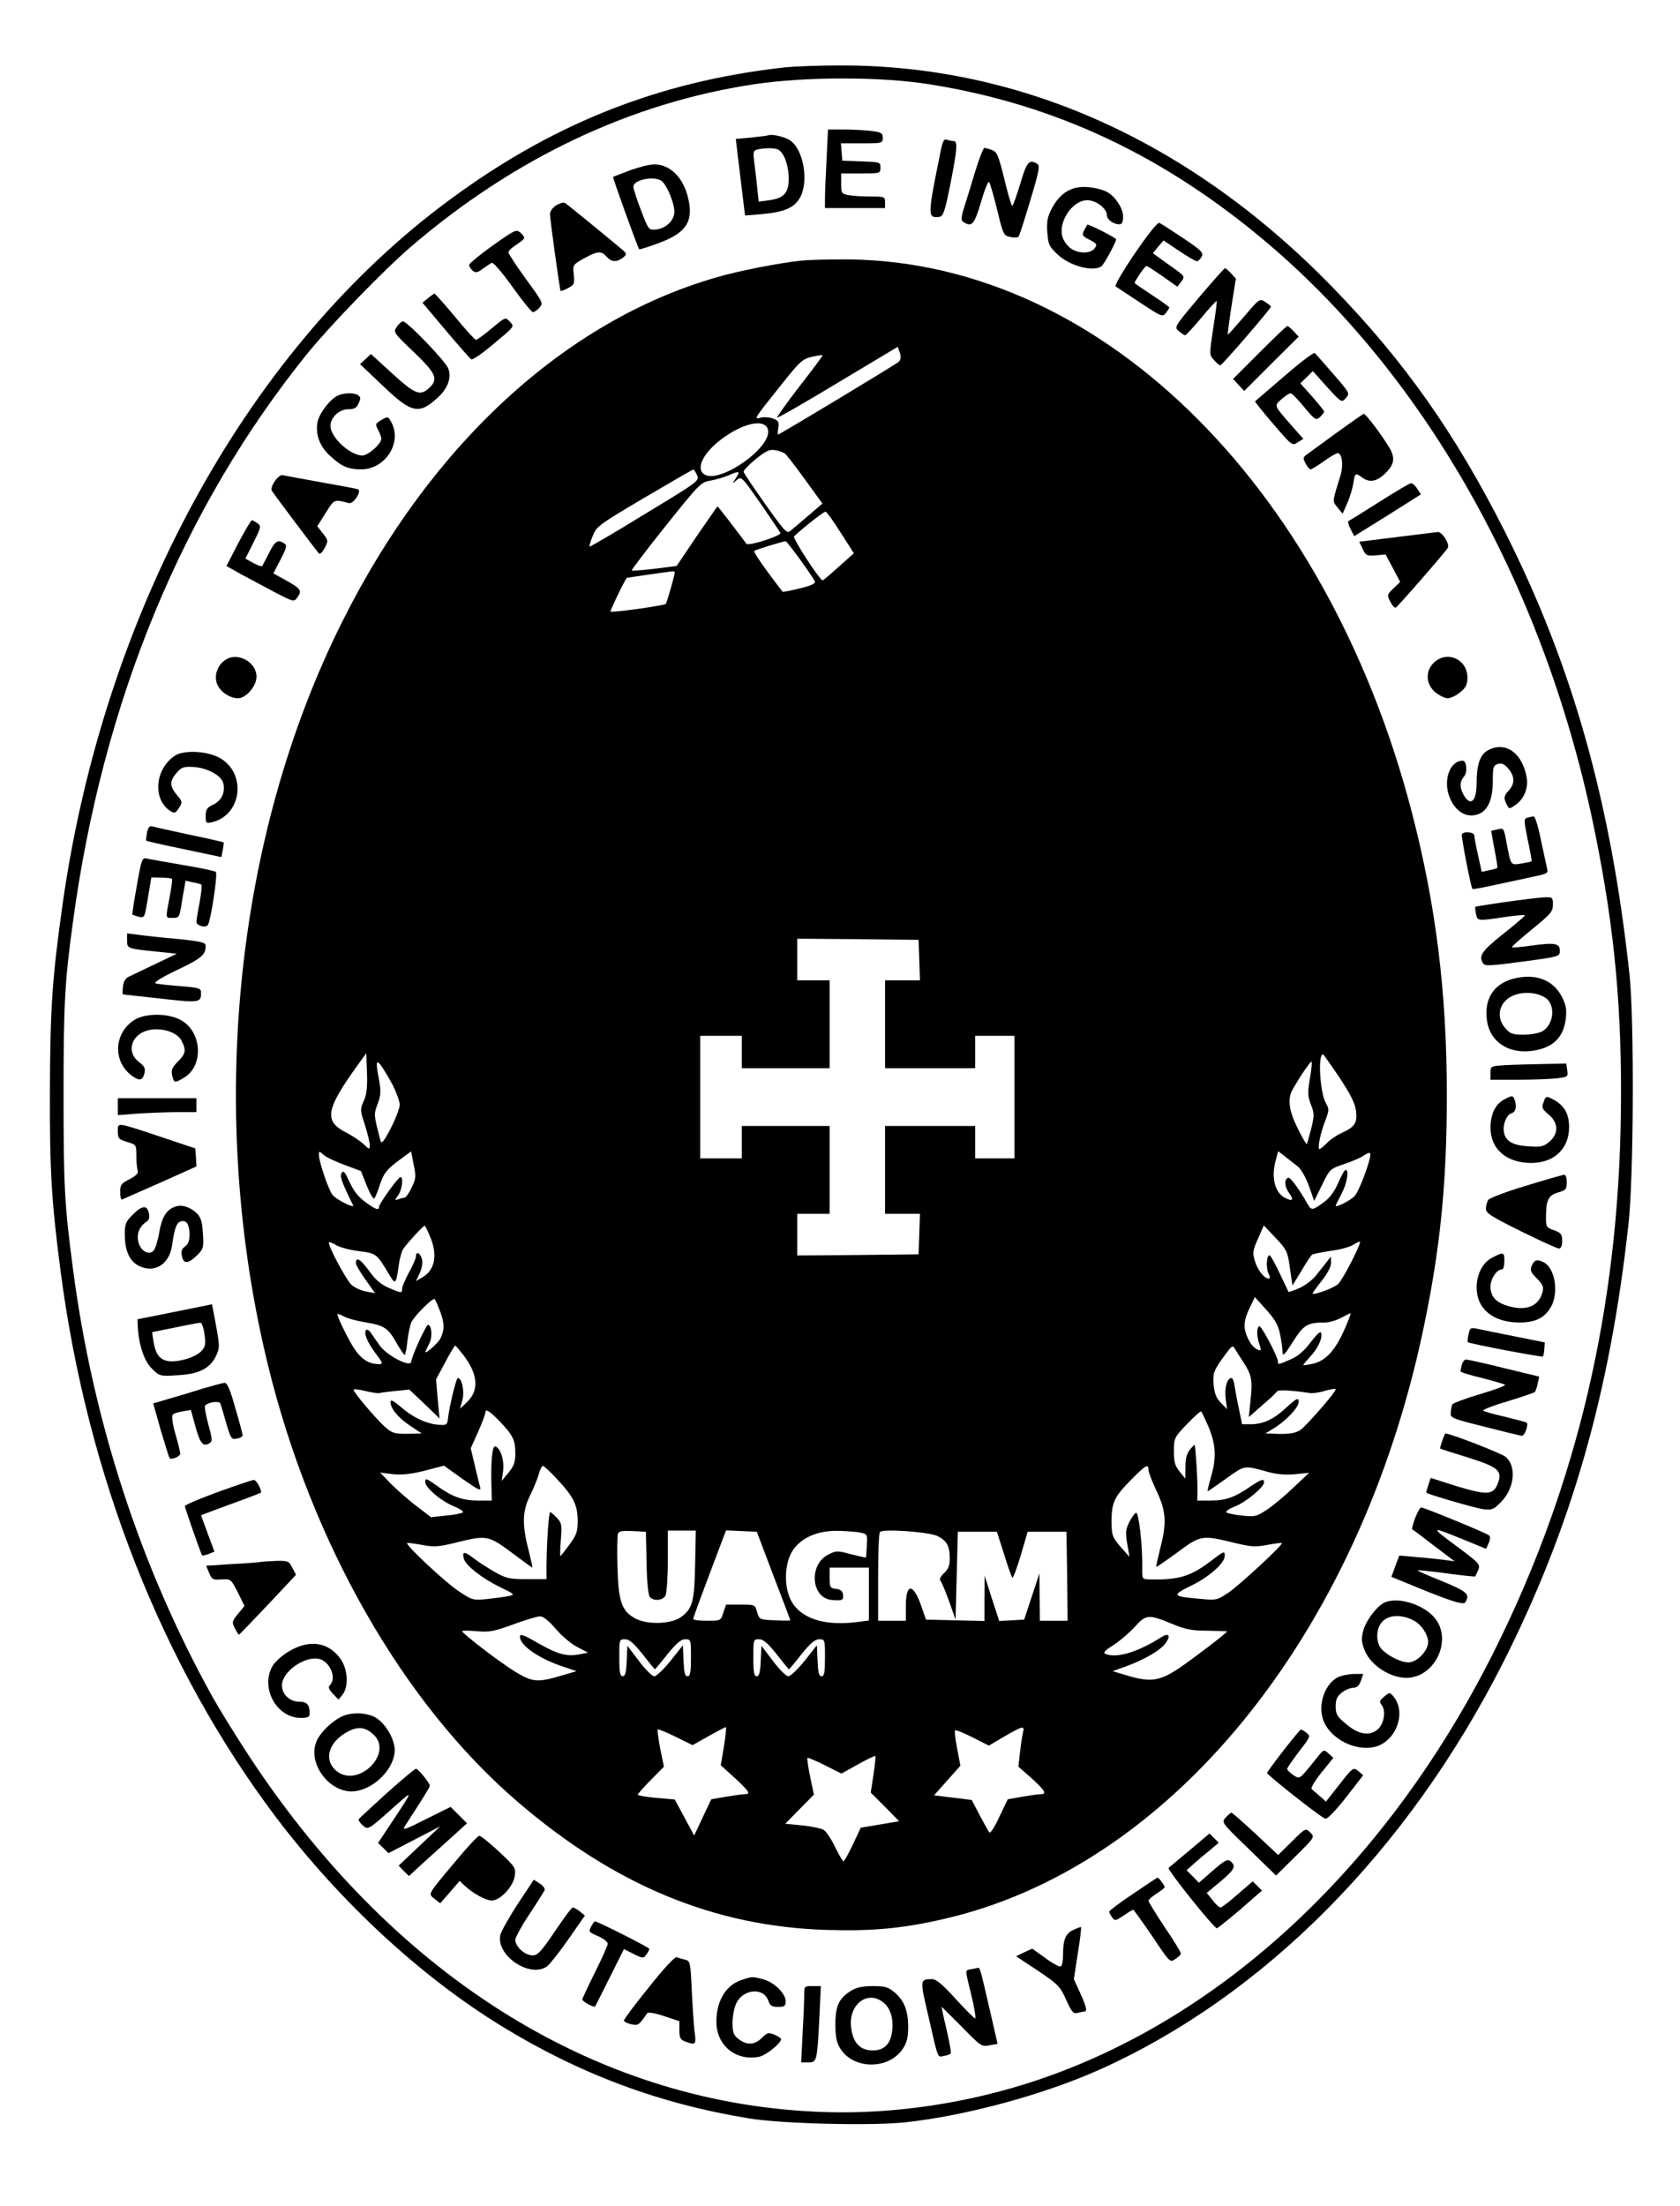 <?xml version="1.0" standalone="no"?>
<!DOCTYPE svg PUBLIC "-//W3C//DTD SVG 20010904//EN"
 "http://www.w3.org/TR/2001/REC-SVG-20010904/DTD/svg10.dtd">
<svg version="1.0" xmlns="http://www.w3.org/2000/svg"
 width="727pt" height="954pt" viewBox="0 0 727 954"
 preserveAspectRatio="xMidYMid meet">
<g transform="translate(0,954) scale(0.1,-0.1)"
fill="#000000" stroke="none">
<path d="M3400 9249 c-557 -61 -1028 -250 -1490 -600 -853 -646 -1461 -1765
-1639 -3019 -45 -318 -54 -453 -55 -810 -1 -350 7 -473 45 -769 115 -892 443
-1722 935 -2373 277 -365 625 -687 976 -902 338 -207 682 -335 1068 -398 144
-24 535 -33 680 -17 264 29 597 120 837 227 714 320 1335 947 1748 1762 295
584 462 1166 542 1895 23 204 25 880 5 1075 -80 747 -247 1342 -542 1925 -213
421 -435 736 -745 1054 -612 629 -1347 960 -2130 958 -88 0 -194 -4 -235 -8z
m625 -74 c544 -87 1017 -310 1465 -691 696 -592 1206 -1512 1414 -2554 85
-420 116 -770 110 -1210 -11 -839 -189 -1597 -540 -2305 -460 -929 -1175
-1602 -1992 -1874 -292 -97 -609 -145 -907 -136 -971 28 -1857 572 -2490 1529
-62 94 -136 214 -165 266 -312 562 -518 1194 -604 1850 -37 280 -41 360 -41
755 0 395 5 487 41 750 129 952 475 1789 1015 2457 101 124 327 357 445 459
448 385 955 625 1490 705 225 33 548 33 759 -1z"/>
<path d="M3577 8853 c-4 -71 -7 -147 -7 -170 l0 -43 130 0 130 0 0 25 c0 24
-2 25 -64 25 -35 0 -78 3 -95 6 -29 6 -31 9 -31 50 l0 44 85 0 c84 0 85 0 85
25 0 24 -2 24 -82 27 l-83 3 -3 38 -3 37 90 0 c89 0 91 1 91 24 0 21 -6 24
-52 30 -29 3 -83 6 -119 6 l-66 0 -6 -127z"/>
<path d="M3325 8955 c-5 -2 -39 -6 -75 -10 l-66 -6 20 -166 20 -165 75 6 c94
9 135 26 161 68 42 69 18 214 -43 252 -24 15 -76 27 -92 21z m40 -61 c25 -10
46 -61 48 -119 2 -67 -18 -92 -84 -101 l-46 -6 -7 68 c-4 38 -10 88 -13 111
-5 34 -2 42 13 46 29 7 71 8 89 1z"/>
<path d="M4071 8888 c-58 -284 -58 -292 -6 -286 17 3 23 21 47 138 31 159 33
190 14 190 -8 0 -21 3 -29 6 -12 4 -18 -7 -26 -48z"/>
<path d="M4220 8798 c-17 -57 -39 -127 -48 -156 -14 -46 -14 -55 -2 -63 36
-22 46 -10 75 86 15 53 31 92 35 88 4 -4 20 -58 35 -120 26 -108 28 -112 57
-118 17 -4 33 -3 37 3 3 6 26 76 50 157 37 123 42 148 30 156 -35 22 -46 10
-74 -86 -16 -52 -31 -95 -35 -95 -3 0 -19 52 -34 116 -25 101 -31 117 -53 125
-13 5 -28 9 -33 9 -5 0 -23 -46 -40 -102z"/>
<path d="M2725 8803 c-38 -15 -71 -27 -72 -28 -3 -2 107 -307 113 -313 1 -2
37 9 80 25 122 44 155 93 133 191 -20 93 -79 152 -149 151 -19 0 -66 -12 -105
-26z m134 -43 c25 -13 63 -105 59 -142 -4 -36 -40 -68 -83 -71 -28 -2 -30 2
-61 83 -18 47 -33 93 -33 102 -2 28 81 48 118 28z"/>
<path d="M4661 8729 c-47 -10 -81 -38 -109 -90 -19 -36 -23 -55 -20 -103 4
-54 8 -62 45 -97 52 -49 152 -76 189 -51 10 6 64 104 64 117 0 6 -121 68 -125
63 -1 -2 -7 -13 -14 -25 -10 -20 -8 -24 24 -40 32 -17 34 -20 22 -37 -17 -23
-68 -24 -101 -2 -13 8 -29 28 -36 45 -26 64 38 165 105 165 39 0 85 -36 85
-65 0 -19 28 -39 54 -39 12 0 16 10 16 34 0 35 -34 87 -70 106 -32 17 -94 26
-129 19z"/>
<path d="M2407 8652 c-15 -9 -27 -26 -27 -37 0 -23 42 -328 46 -333 1 -2 16 3
32 12 27 14 29 19 25 58 -5 43 -4 43 45 71 60 32 73 33 97 7 21 -24 43 -25 70
-5 17 13 17 17 5 29 -24 21 -244 202 -255 208 -6 4 -23 -1 -38 -10z"/>
<path d="M4911 8444 c-51 -75 -89 -139 -83 -143 5 -3 53 -35 106 -70 92 -61
97 -63 111 -45 8 10 14 21 15 24 0 3 -34 27 -75 54 -41 27 -75 50 -75 52 0 8
45 74 51 74 3 0 34 -20 70 -45 l64 -45 17 22 c16 22 15 23 -30 56 -26 18 -57
40 -70 50 l-23 17 23 28 23 27 67 -45 c37 -25 72 -45 77 -45 6 0 15 9 21 20 9
17 0 26 -80 80 -50 33 -96 63 -103 66 -8 3 -50 -50 -106 -132z"/>
<path d="M2132 8478 c-56 -40 -102 -78 -102 -84 0 -6 7 -17 15 -24 13 -11 21
-10 43 7 15 10 32 22 39 26 7 4 41 -35 90 -103 43 -60 83 -110 89 -110 6 0 19
9 28 19 18 19 16 23 -58 124 -42 58 -76 110 -76 116 0 6 16 21 35 33 40 27 41
29 17 52 -18 15 -24 12 -120 -56z"/>
<path d="M3470 8413 c-98 -10 -277 -45 -371 -73 -653 -188 -1235 -723 -1617
-1487 -469 -935 -588 -2136 -321 -3223 189 -768 585 -1459 1079 -1883 419
-360 849 -539 1335 -554 193 -6 321 5 495 44 987 218 1809 1224 2089 2553 74
350 102 634 102 1014 0 442 -47 820 -151 1221 -374 1439 -1378 2408 -2483
2393 -67 0 -138 -3 -157 -5z m419 -438 c-12 -11 -516 -315 -523 -315 -1 0 -1
13 2 30 4 25 0 31 -23 40 -14 5 -38 7 -52 4 -32 -9 -33 -9 84 137 85 107 95
116 137 126 25 6 46 8 46 6 0 -3 -45 -63 -101 -135 -55 -71 -98 -132 -96 -134
2 -3 121 65 263 151 l259 155 9 -26 c6 -18 4 -30 -5 -39z m-569 -285 c41 -76
-225 -261 -280 -195 -27 32 16 101 98 157 84 58 163 74 182 38z m78 -113 c7
-6 46 -56 87 -113 l74 -102 -62 -53 c-34 -29 -69 -59 -78 -66 -14 -12 -27 3
-107 116 -50 71 -93 134 -94 140 -2 6 22 30 52 55 46 37 60 43 85 39 17 -3 36
-10 43 -16z m-382 -92 c12 -24 8 -27 -225 -168 -130 -80 -238 -143 -240 -141
-2 1 4 22 14 46 16 41 25 48 223 165 114 67 209 122 212 122 3 1 10 -10 16
-24z m169 -12 c-18 -28 -18 -28 2 -10 21 18 22 17 103 -99 45 -65 84 -123 87
-129 4 -13 -138 -58 -147 -47 -22 31 -123 162 -125 162 -1 0 -41 -58 -90 -129
l-87 -129 -95 -12 c-52 -6 -97 -10 -99 -7 -2 2 64 89 147 193 145 181 153 189
192 195 23 4 58 14 77 22 50 22 55 20 35 -10z m453 -237 l57 -89 -65 -58 c-36
-32 -67 -59 -70 -59 -13 0 -131 183 -124 190 47 44 131 109 137 107 5 -1 34
-42 65 -91z m-175 -117 c32 -44 60 -86 63 -93 4 -10 -15 -19 -66 -31 -39 -10
-72 -16 -74 -14 -79 103 -127 172 -122 176 4 5 121 41 136 42 3 0 31 -36 63
-80z m-543 -54 c0 -12 -34 -131 -39 -137 -6 -7 -233 -39 -239 -33 -3 3 65 144
71 146 3 1 178 26 195 28 6 0 12 -1 12 -4z m1058 -1677 l3 -88 -76 0 -75 0 0
-190 0 -190 195 0 195 0 0 70 0 70 85 0 85 0 0 -265 0 -265 -85 0 -85 0 0 70
0 70 -195 0 -195 0 0 -190 0 -190 75 0 76 0 -3 -87 -3 -88 -262 -3 -263 -2 0
90 0 90 70 0 70 0 0 190 0 190 -190 0 -190 0 0 -70 0 -70 -90 0 -90 0 0 265 0
265 90 0 90 0 0 -70 0 -70 190 0 190 0 0 190 0 190 -70 0 -70 0 0 90 0 90 263
-2 262 -3 3 -87z m-2404 -610 c-16 -36 -16 -40 5 -103 11 -36 21 -75 21 -87 0
-21 -1 -21 -27 4 -16 14 -47 35 -70 47 -103 51 -96 99 46 296 l36 50 3 -85 c2
-63 -1 -94 -14 -122z m4222 102 c50 -76 68 -112 72 -145 6 -53 -5 -69 -64 -96
-23 -11 -52 -31 -64 -45 -13 -13 -27 -24 -30 -24 -10 0 3 67 25 123 17 45 17
51 3 75 -26 44 -36 212 -13 212 2 0 34 -45 71 -100z m-4096 -34 c16 -32 30
-71 30 -85 -1 -14 -18 -60 -39 -101 -29 -56 -40 -69 -44 -55 -30 114 -30 114
-13 160 14 37 15 53 7 101 -16 83 -14 94 9 64 10 -14 33 -52 50 -84z m3968 27
c-10 -60 -9 -75 5 -111 15 -38 15 -46 1 -104 -9 -35 -18 -65 -19 -67 -2 -1
-20 29 -39 68 -37 73 -45 125 -25 164 26 48 80 129 85 125 2 -3 -1 -37 -8 -75z
m-4178 -371 l72 -27 25 -63 c14 -35 29 -60 33 -55 4 4 15 31 24 59 17 51 30
68 98 117 l37 27 11 -57 c11 -51 10 -61 -9 -100 -11 -24 -25 -43 -30 -43 -5 0
-17 -3 -27 -7 -17 -6 -17 -5 -1 17 17 24 24 80 10 79 -10 0 -93 -116 -93 -129
0 -17 -15 -11 -59 21 -29 21 -51 48 -68 86 -21 45 -27 53 -35 39 -8 -15 0 -37
50 -139 8 -16 -74 25 -89 45 -18 23 -59 144 -59 173 0 17 1 17 19 1 11 -10 52
-30 91 -44z m4126 -7 c14 -11 35 -48 48 -84 l23 -65 34 69 c33 68 35 70 95 90
33 11 73 28 87 38 20 13 27 14 27 4 0 -30 -49 -160 -68 -180 -18 -19 -82 -52
-82 -42 0 2 11 25 25 51 24 45 34 104 18 104 -5 0 -19 -26 -32 -56 -17 -39
-37 -66 -64 -85 -48 -35 -52 -35 -69 -6 -36 64 -74 116 -83 113 -19 -5 -17
-39 4 -67 22 -30 14 -37 -20 -19 -43 23 -59 90 -38 163 l10 38 30 -23 c16 -13
41 -32 55 -43z m-3756 -301 c35 -80 23 -146 -31 -178 l-29 -17 16 34 c10 22
14 45 10 61 -7 27 -26 36 -26 12 0 -8 -13 -39 -30 -69 -16 -30 -30 -62 -30
-71 0 -20 -2 -20 -58 4 -34 15 -58 35 -86 75 -37 50 -56 61 -56 31 0 -7 19
-39 42 -71 l41 -58 -39 7 c-21 4 -50 17 -63 29 -24 23 -106 176 -97 184 2 2
16 -3 30 -12 14 -9 58 -21 97 -26 78 -10 78 -10 131 -98 29 -50 32 -47 43 34
4 28 12 59 18 70 9 17 87 103 95 104 1 1 12 -20 22 -45z m3722 -139 l11 -75
39 64 c21 36 42 68 47 70 5 3 41 10 80 16 40 5 83 17 97 26 13 9 27 15 29 13
6 -7 -73 -162 -94 -182 -16 -17 -111 -52 -111 -41 0 2 18 27 40 55 25 31 40
61 40 77 l-1 27 -17 -22 c-9 -11 -30 -38 -46 -58 -15 -20 -48 -45 -73 -56 -25
-11 -47 -18 -47 -17 -1 2 -17 37 -37 78 -19 41 -39 77 -44 80 -14 7 -18 -55
-5 -80 7 -13 7 -20 0 -20 -19 0 -49 38 -60 77 -10 34 -9 45 14 96 l25 57 51
-54 c49 -52 52 -59 62 -131z m-3679 -183 c21 -52 21 -85 3 -121 -13 -24 -75
-77 -64 -54 2 4 10 20 17 35 13 26 9 78 -7 78 -9 -1 -72 -140 -72 -158 0 -30
-106 24 -138 70 -13 18 -29 42 -37 53 -7 11 -17 17 -20 13 -13 -12 4 -53 40
-101 31 -40 33 -47 17 -47 -49 0 -82 23 -116 78 -29 49 -66 126 -66 138 0 3
13 -2 29 -10 16 -9 59 -20 97 -26 77 -13 94 -24 132 -92 15 -26 30 -48 33 -48
3 0 9 27 12 60 4 34 12 71 18 83 17 31 93 106 100 98 3 -3 13 -25 22 -49z
m3636 -101 c6 -29 11 -64 11 -78 0 -22 8 -15 45 44 47 74 63 83 139 83 17 0
48 9 69 20 20 11 39 20 41 20 3 0 -9 -32 -26 -70 -40 -91 -81 -135 -135 -148
-24 -5 -43 -8 -43 -6 0 3 12 17 26 32 34 36 56 79 52 103 -2 15 -12 7 -46 -36
-29 -39 -57 -62 -88 -75 -53 -23 -54 -23 -54 -9 0 21 -73 159 -81 153 -12 -7
-11 -46 1 -78 5 -14 7 -26 4 -26 -20 0 -44 25 -58 61 -18 43 -13 75 21 141
l13 28 49 -54 c37 -41 52 -66 60 -105z m-3532 -94 c62 -83 67 -151 13 -202
l-29 -28 10 38 c10 36 -2 95 -20 95 -7 0 -38 -129 -43 -180 -3 -23 -7 -25 -43
-22 -52 5 -110 32 -162 78 -32 27 -43 32 -43 20 0 -28 31 -66 84 -102 l51 -34
-45 -1 c-73 -2 -83 1 -119 34 -43 41 -131 145 -131 156 0 4 23 2 50 -5 28 -7
56 -11 63 -9 7 2 38 6 70 9 l58 6 66 -62 65 -63 -8 84 -7 85 39 73 c21 40 41
73 44 73 3 -1 19 -20 37 -43z m3372 -26 c37 -56 42 -80 33 -163 l-8 -77 58 51
c32 27 61 54 64 60 5 8 61 5 142 -7 12 -2 43 2 67 10 25 7 45 10 45 6 0 -13
-128 -159 -153 -176 -23 -15 -53 -19 -116 -16 l-35 1 45 28 c49 32 99 86 99
108 0 22 -9 17 -57 -27 -52 -48 -98 -69 -150 -69 l-38 0 -14 68 c-8 37 -16 82
-19 100 -2 17 -8 32 -13 32 -19 0 -31 -44 -25 -89 l6 -46 -26 27 c-20 19 -28
40 -32 77 -5 53 0 65 56 140 23 31 27 33 36 17 6 -10 22 -35 35 -55z m-3217
-258 c58 -61 68 -81 68 -140 0 -38 -7 -55 -30 -83 l-29 -35 6 42 c6 46 -10 98
-33 107 -14 5 -21 -62 -17 -186 l1 -48 -59 0 c-68 0 -112 16 -180 65 -43 31
-49 33 -49 16 0 -26 72 -86 127 -107 24 -10 40 -21 36 -25 -4 -4 -37 -11 -73
-14 l-65 -7 -65 50 c-36 27 -85 71 -110 96 l-45 47 55 -7 c40 -4 77 0 138 15
l83 22 81 -58 c72 -50 81 -54 75 -32 -4 13 -14 56 -23 94 l-17 71 32 71 c17
39 31 76 31 82 0 20 16 11 62 -36z m3066 -20 c33 -78 37 -134 14 -215 -11 -38
-18 -68 -16 -68 2 0 38 25 80 55 83 59 75 58 184 28 37 -10 75 -13 115 -9 l60
6 -68 -64 c-37 -36 -89 -79 -115 -96 -44 -29 -51 -31 -107 -25 -33 3 -64 10
-68 14 -4 4 12 16 36 25 46 17 127 84 127 104 0 18 -11 15 -60 -18 -68 -47
-107 -60 -171 -60 l-58 0 1 43 c1 34 -7 176 -12 197 0 3 -10 -6 -20 -19 -14
-16 -20 -39 -20 -75 l-1 -51 -24 30 c-20 24 -25 41 -25 88 0 57 1 60 57 118
31 32 58 57 61 54 3 -2 16 -31 30 -62z m-2813 -235 c68 -73 85 -109 85 -179 0
-43 -6 -59 -36 -100 -20 -27 -37 -49 -39 -49 -2 0 -1 32 2 70 5 64 4 73 -17
95 -13 14 -26 25 -29 25 -6 0 -15 -124 -16 -228 l0 -62 -84 0 c-76 0 -90 3
-140 31 -31 18 -72 44 -92 60 -39 30 -50 30 -42 -2 8 -30 80 -86 156 -123 66
-32 67 -33 38 -39 -17 -4 -59 -9 -93 -13 -61 -6 -65 -5 -123 34 -57 37 -231
200 -223 208 2 2 31 -2 65 -8 53 -10 71 -8 146 10 132 33 140 32 241 -43 48
-36 88 -65 90 -65 1 0 -6 33 -16 73 -29 110 -28 171 5 237 15 30 32 72 38 92
5 21 14 38 18 38 5 0 35 -28 66 -62z m2555 44 c0 -10 16 -50 35 -91 41 -86 45
-138 15 -251 -10 -41 -18 -75 -16 -77 1 -1 42 27 90 62 101 75 107 76 240 44
77 -19 97 -21 149 -11 34 6 62 10 64 8 7 -6 -184 -183 -232 -215 -48 -32 -52
-33 -123 -26 -119 10 -122 15 -41 55 80 38 149 99 149 131 0 23 -3 21 -66 -27
-84 -63 -136 -78 -261 -75 -31 1 -31 1 -30 54 1 95 -15 238 -27 234 -6 -2 -19
-20 -29 -40 -16 -32 -17 -46 -9 -94 l10 -57 -39 44 c-36 42 -38 50 -39 107 0
84 11 108 83 181 65 66 77 73 77 44z m-2172 -401 c1 -79 7 -140 14 -148 16
-19 56 -16 68 6 5 11 10 78 10 150 l0 131 61 0 60 0 -3 -147 c-3 -161 -11
-190 -61 -227 -41 -30 -141 -34 -194 -8 -62 32 -77 72 -81 225 -2 70 -1 134 2
143 4 12 19 14 63 12 l58 -3 3 -134z m549 -56 c40 -104 73 -191 73 -193 0 -2
-30 -2 -67 0 -66 3 -67 3 -77 36 -9 32 -9 32 -72 32 l-62 0 -12 -35 c-11 -35
-12 -35 -71 -35 -32 0 -59 3 -59 8 0 6 20 61 116 315 l26 68 66 -3 67 -3 72
-190z m378 186 c28 -6 29 -8 26 -56 -1 -28 -3 -51 -4 -52 -1 0 -30 6 -65 15
-60 16 -64 16 -100 -3 -84 -45 -71 -188 18 -195 45 -4 51 -1 48 23 -2 16 -11
23 -30 25 -26 3 -28 7 -28 48 l0 44 85 0 85 0 0 -114 0 -115 -56 -7 c-140 -17
-242 17 -282 96 -31 60 -27 162 9 215 37 55 108 85 193 84 39 -1 84 -4 101 -8z
m333 -15 c39 -20 52 -43 52 -96 0 -31 -6 -47 -25 -64 -14 -13 -21 -27 -16 -32
5 -5 22 -45 38 -89 l28 -80 5 190 5 190 85 0 84 0 31 -97 c16 -53 33 -99 36
-102 3 -3 19 40 36 96 l30 103 84 0 84 0 3 -192 2 -193 -60 0 -60 0 -1 103 -1
102 -33 -100 -33 -100 -54 -3 -54 -3 -32 98 -31 98 -1 -98 0 -98 -127 3 -126
3 -19 55 c-35 103 -68 106 -68 4 l0 -64 -60 0 -60 0 0 188 c0 104 3 192 8 196
13 15 215 0 250 -18z m-1653 -401 c26 -31 68 -66 94 -79 l46 -24 -37 -7 c-56
-11 -95 0 -181 49 -62 36 -77 41 -77 27 0 -37 79 -92 177 -126 l68 -23 -55
-16 c-113 -34 -132 -33 -208 12 -63 38 -232 167 -232 177 0 3 28 3 63 0 54 -5
75 -1 157 29 52 19 105 35 116 35 14 1 38 -18 69 -54z m2676 18 c51 -21 81
-26 147 -26 45 -1 82 -2 82 -3 0 -6 -147 -118 -209 -160 -85 -56 -123 -61
-226 -30 l-60 18 61 22 c81 30 150 71 170 102 21 30 11 43 -19 24 -102 -65
-192 -93 -242 -74 -13 5 -6 14 32 38 27 17 69 53 93 79 50 56 60 56 171 10z
m-2300 -128 c28 -36 52 -65 53 -65 1 0 26 29 54 65 39 48 59 65 77 65 25 0 25
-2 25 -80 0 -63 -3 -80 -15 -80 -11 0 -15 16 -17 67 l-3 67 -53 -67 c-30 -37
-61 -67 -71 -67 -9 0 -39 30 -66 66 l-50 66 -3 -66 c-2 -50 -7 -66 -17 -66
-12 0 -15 17 -15 80 0 79 0 80 25 80 18 0 37 -16 76 -65z m580 0 c28 -36 52
-65 53 -65 1 0 26 29 54 65 39 48 59 65 77 65 25 0 25 -2 25 -80 0 -63 -3 -80
-15 -80 -11 0 -15 16 -17 67 l-3 67 -53 -67 c-30 -37 -61 -67 -71 -67 -9 0
-39 30 -66 66 l-50 66 -3 -66 c-2 -50 -7 -66 -17 -66 -12 0 -15 17 -15 80 0
79 0 80 25 80 18 0 37 -16 76 -65z m-228 -397 l-14 -83 61 -55 c63 -59 70 -70
43 -70 -9 0 -45 -5 -81 -11 l-64 -11 -37 -78 -37 -79 -42 78 -42 78 -80 7
c-44 4 -80 10 -80 14 0 3 25 32 57 64 l56 57 -16 78 c-8 43 -13 80 -11 83 3 2
38 -12 78 -32 l73 -36 69 39 c38 21 72 39 75 39 3 0 -1 -37 -8 -82z m1294 60
c-3 -13 -9 -51 -13 -86 l-7 -63 57 -50 c58 -53 68 -69 39 -69 -9 0 -45 -5 -79
-11 l-63 -11 -36 -75 c-19 -42 -39 -73 -43 -69 -4 4 -23 38 -42 74 l-35 67
-82 10 -81 10 57 64 57 64 -14 74 c-8 40 -12 76 -9 79 3 3 37 -11 75 -30 l71
-36 68 40 c80 46 87 47 80 18z m-647 -183 l-12 -78 62 -62 61 -62 -83 -14 -83
-14 -34 -72 c-19 -40 -37 -73 -41 -73 -3 0 -20 28 -36 61 -16 34 -38 67 -49
74 -11 7 -53 16 -94 20 l-73 7 62 63 62 63 -16 77 c-9 43 -14 80 -12 82 2 2
36 -12 76 -32 l71 -36 72 40 c39 22 73 38 75 36 2 -2 -2 -38 -8 -80z"/>
<path d="M5188 8253 c-107 -127 -107 -128 -87 -145 12 -10 24 -18 28 -18 3 0
35 34 70 76 34 41 64 74 66 72 2 -2 -5 -55 -15 -118 -17 -114 -17 -115 3 -137
11 -13 24 -23 28 -23 7 0 219 245 219 254 0 2 -11 11 -25 20 -24 16 -25 15
-92 -64 -37 -43 -68 -78 -70 -77 -1 2 6 57 16 122 l19 120 -21 23 c-11 12 -23
22 -26 22 -3 0 -54 -57 -113 -127z"/>
<path d="M1852 8250 l-24 -19 101 -120 c56 -66 105 -122 110 -125 5 -4 42 21
83 55 109 91 105 85 84 108 -19 20 -19 20 -78 -29 -33 -28 -64 -50 -68 -50 -5
0 -46 45 -91 100 -46 55 -86 100 -89 100 -3 -1 -15 -9 -28 -20z"/>
<path d="M1717 8126 c-16 -23 -14 -25 74 -109 97 -93 107 -117 66 -155 -39
-36 -60 -28 -159 62 l-93 85 -23 -22 -24 -22 97 -92 c127 -122 159 -128 242
-50 42 39 57 84 43 123 -12 32 -178 204 -196 204 -6 0 -19 -11 -27 -24z"/>
<path d="M5450 8015 l-114 -114 24 -26 24 -26 118 118 118 117 -22 23 c-12 13
-24 23 -27 23 -4 0 -58 -52 -121 -115z"/>
<path d="M5559 7914 c-68 -58 -126 -108 -128 -110 -1 -1 34 -46 79 -98 81 -94
82 -95 106 -79 l24 15 -53 60 c-76 87 -74 82 -41 112 16 14 34 25 39 25 6 0
32 -27 59 -60 47 -56 50 -58 68 -43 10 10 18 20 18 24 0 3 -23 32 -51 64 l-52
58 27 26 27 27 62 -69 c62 -68 62 -68 81 -48 18 21 17 22 -54 104 -40 46 -76
87 -80 91 -4 5 -63 -40 -131 -99z"/>
<path d="M1464 7830 c-33 -13 -83 -77 -90 -116 -10 -53 10 -107 57 -148 48
-44 76 -56 132 -56 103 0 177 113 132 201 -16 29 -16 29 -44 13 -27 -16 -28
-18 -15 -43 8 -14 14 -32 14 -39 0 -22 -57 -72 -82 -72 -53 0 -138 79 -138
128 0 36 38 72 76 72 27 0 37 5 46 26 10 21 9 27 -3 35 -17 11 -57 11 -85 -1z"/>
<path d="M5785 7669 c-60 -44 -119 -87 -129 -94 -18 -13 -18 -17 -6 -40 7 -14
17 -25 22 -25 4 0 30 16 57 35 26 19 53 35 60 35 18 0 25 -51 13 -92 -38 -124
-37 -113 -14 -143 l22 -27 21 48 c12 27 23 66 26 87 6 41 9 43 37 22 32 -24
65 -18 102 19 39 39 43 67 13 115 -32 53 -99 141 -107 141 -4 0 -56 -37 -117
-81z"/>
<path d="M1190 7460 c-12 -17 -18 -35 -14 -42 8 -14 191 -257 204 -272 5 -4
16 6 25 24 16 31 16 33 -8 63 l-24 31 36 57 c38 61 36 60 101 43 20 -5 58 54
38 60 -7 3 -80 16 -163 31 -82 15 -155 28 -162 30 -7 2 -22 -9 -33 -25z"/>
<path d="M5970 7370 c-69 -44 -129 -81 -134 -83 -5 -1 -1 -17 8 -34 l16 -32
145 90 144 91 -16 24 c-8 13 -20 24 -27 24 -6 0 -67 -36 -136 -80z"/>
<path d="M1031 7191 l-51 -99 62 -35 c35 -19 101 -54 146 -78 81 -42 84 -43
98 -24 22 30 17 38 -45 73 l-58 32 31 60 c27 52 29 62 16 70 -28 18 -40 10
-66 -42 -15 -29 -28 -55 -30 -57 -2 -2 -19 4 -38 14 l-34 19 35 70 c33 66 34
70 17 83 -10 7 -21 13 -24 13 -4 0 -30 -45 -59 -99z"/>
<path d="M6043 7217 l-161 -20 15 -31 c13 -29 18 -31 57 -28 l42 4 32 -60 31
-59 -29 -28 c-28 -27 -28 -29 -14 -57 8 -16 19 -28 24 -26 8 3 211 236 225
258 10 16 -24 70 -43 69 -9 -1 -90 -11 -179 -22z"/>
<path d="M974 6685 c-34 -23 -49 -69 -34 -105 14 -33 55 -60 90 -60 35 0 80
53 80 93 0 65 -84 109 -136 72z"/>
<path d="M6206 6675 c-39 -36 -37 -94 5 -129 17 -14 41 -26 54 -26 13 0 37 12
54 26 25 20 31 34 31 64 0 78 -87 118 -144 65z"/>
<path d="M6439 6295 c-34 -18 -49 -62 -49 -140 0 -84 -28 -107 -59 -48 -15 30
-14 53 4 74 16 17 12 69 -5 69 -57 0 -87 -87 -56 -161 26 -62 76 -90 126 -69
40 16 60 65 60 143 0 59 2 66 22 73 16 5 27 0 45 -20 28 -33 29 -65 3 -94 -23
-24 -24 -35 -9 -63 10 -19 10 -19 38 0 36 26 55 72 48 116 -18 108 -92 161
-168 120z"/>
<path d="M756 6271 c-86 -58 -96 -188 -20 -238 19 -12 23 -11 38 12 16 25 16
27 -8 56 -32 38 -33 60 -2 96 20 24 31 28 69 26 60 -2 125 -36 133 -70 10 -39
-7 -76 -43 -93 -27 -12 -33 -21 -33 -49 0 -31 2 -33 28 -27 133 32 150 221 25
282 -57 27 -151 30 -187 5z"/>
<path d="M6609 6003 c-15 -4 -15 -12 2 -95 11 -50 18 -92 17 -93 -2 -2 -22 -6
-45 -10 -47 -7 -44 -11 -64 92 -11 61 -12 63 -38 56 -14 -3 -27 -6 -28 -7 0
-1 6 -36 14 -79 9 -42 14 -79 12 -81 -2 -2 -18 -7 -35 -10 l-32 -7 -16 72 c-9
39 -16 78 -16 85 0 15 -45 20 -54 6 -4 -7 39 -230 46 -237 2 -2 50 7 108 20
58 12 131 28 163 35 46 9 57 15 53 28 -2 9 -14 65 -27 125 -12 61 -26 107 -33
106 -6 -1 -18 -3 -27 -6z"/>
<path d="M636 5939 c-3 -18 -5 -34 -3 -35 2 -2 76 -19 164 -37 l161 -34 6 30
c3 17 5 32 3 34 -2 1 -69 17 -148 33 -79 17 -151 33 -160 36 -12 3 -18 -4 -23
-27z"/>
<path d="M592 5709 c-12 -68 -21 -124 -19 -125 1 -1 13 -5 27 -9 26 -6 26 -5
40 82 l15 88 43 -1 c23 0 44 -3 46 -5 3 -2 -2 -38 -10 -79 -18 -96 -19 -90 14
-90 28 0 29 2 41 81 l14 80 31 -7 c17 -3 34 -8 37 -10 4 -2 0 -36 -7 -76 -8
-40 -14 -78 -14 -85 0 -17 41 -28 50 -13 13 22 43 221 34 229 -5 4 -70 18
-144 30 -74 13 -144 25 -156 28 -19 4 -22 -4 -42 -118z"/>
<path d="M6516 5639 c-71 -10 -130 -20 -132 -21 -1 -2 0 -15 3 -30 6 -32 7
-32 126 -14 48 7 87 10 86 7 0 -3 -43 -40 -95 -81 -93 -74 -107 -95 -85 -128
7 -11 37 -9 170 9 157 21 161 22 161 46 0 33 -20 37 -117 24 -47 -7 -87 -10
-90 -8 -2 3 37 37 87 78 80 65 90 76 90 106 0 32 -1 33 -37 32 -21 -1 -96 -10
-167 -20z"/>
<path d="M550 5472 c0 -35 -1 -35 140 -49 l75 -8 -94 -45 c-52 -25 -104 -50
-115 -55 -14 -7 -22 -22 -24 -43 -2 -17 -2 -32 0 -33 2 0 75 -8 163 -18 168
-19 175 -18 175 25 0 20 -7 22 -91 29 -51 4 -98 9 -106 12 -9 4 29 27 94 58
105 50 123 65 123 104 0 15 -17 19 -122 30 -68 6 -144 14 -170 18 l-48 6 0
-31z"/>
<path d="M6545 5306 c-84 -24 -124 -90 -110 -182 13 -90 93 -143 195 -129 90
12 137 58 146 141 4 39 1 58 -18 94 -38 74 -117 102 -213 76z m142 -81 c46
-30 38 -118 -14 -146 -14 -8 -50 -14 -80 -14 -48 0 -58 4 -79 28 -33 38 -32
86 2 120 38 38 120 44 171 12z"/>
<path d="M579 5127 c-85 -56 -91 -174 -13 -236 36 -28 50 -26 59 6 5 22 1 31
-24 50 -59 46 -30 126 50 139 55 9 116 -12 134 -46 22 -42 19 -58 -16 -92 -24
-25 -29 -36 -24 -59 8 -34 10 -35 53 -9 86 53 75 203 -19 250 -56 29 -155 28
-200 -3z"/>
<path d="M6513 4933 c-62 -4 -63 -4 -63 -33 l0 -30 118 0 c64 0 140 3 168 6
49 6 50 7 46 35 l-4 29 -102 -2 c-55 -1 -129 -3 -163 -5z"/>
<path d="M6508 4784 c-37 -20 -58 -63 -58 -121 0 -93 68 -152 175 -153 100 0
165 61 165 155 0 59 -21 95 -71 121 -28 14 -30 14 -39 -12 -10 -24 -7 -30 21
-54 43 -35 45 -83 4 -118 -25 -21 -36 -24 -91 -20 -68 4 -100 23 -106 62 -6
32 11 74 33 81 19 6 24 30 13 59 -7 19 -11 19 -46 0z"/>
<path d="M510 4754 l0 -37 92 7 c50 3 126 6 170 6 l78 0 0 30 0 30 -170 0
-170 0 0 -36z"/>
<path d="M510 4647 c0 -31 4 -35 40 -46 40 -12 40 -12 40 -61 0 -26 3 -55 6
-64 4 -10 -7 -21 -35 -36 -36 -18 -41 -24 -41 -56 0 -20 4 -34 8 -32 5 2 79
35 166 73 l156 70 -2 39 -3 39 -140 47 c-205 68 -195 67 -195 27z"/>
<path d="M6602 4411 c-84 -25 -157 -53 -162 -61 -5 -8 -10 -25 -10 -38 0 -19
22 -33 151 -97 83 -41 157 -75 165 -75 9 0 14 11 14 33 0 29 -5 35 -35 46 -32
11 -35 16 -35 50 0 80 9 100 51 113 35 10 39 14 39 45 0 20 -5 33 -12 32 -7
-1 -82 -22 -166 -48z"/>
<path d="M755 4320 c-36 -14 -55 -46 -66 -111 -6 -35 -17 -70 -24 -78 -19 -20
-52 -5 -64 30 -12 36 -1 71 29 92 16 11 19 21 14 41 -8 35 -29 33 -70 -8 -30
-30 -34 -40 -34 -85 0 -71 21 -117 63 -137 68 -32 131 9 142 92 10 73 20 99
40 102 23 5 35 -14 35 -59 0 -25 -6 -41 -19 -50 -15 -10 -18 -21 -14 -41 7
-36 27 -35 65 2 29 29 30 34 26 96 -3 52 -9 69 -28 88 -29 27 -66 38 -95 26z"/>
<path d="M6460 4102 c-43 -21 -70 -72 -70 -131 0 -92 71 -150 183 -151 69 0
108 18 136 63 38 61 22 170 -28 197 -29 15 -40 12 -52 -13 -9 -21 -6 -28 21
-56 26 -26 31 -37 25 -59 -15 -60 -68 -83 -144 -62 -56 15 -81 41 -81 85 0 34
27 75 50 75 6 0 10 16 10 35 0 40 -3 41 -50 17z"/>
<path d="M755 3866 l-160 -32 1 -29 c4 -80 27 -150 60 -183 34 -34 35 -35 113
-30 92 5 140 29 166 84 16 34 16 42 0 130 -9 52 -18 93 -18 93 -1 -1 -74 -15
-162 -33z m130 -97 c6 -44 4 -54 -15 -74 -26 -27 -106 -50 -147 -41 -34 8 -50
31 -59 85 l-6 39 53 11 c82 17 143 29 156 30 6 1 14 -21 18 -50z"/>
<path d="M6355 3769 c-4 -17 -5 -32 -3 -34 7 -7 320 -66 325 -62 2 3 5 17 6
33 l2 28 -130 26 c-71 14 -144 29 -162 33 -29 6 -32 4 -38 -24z"/>
<path d="M6326 3638 c-3 -13 -6 -26 -6 -29 0 -4 42 -17 93 -29 50 -13 95 -26
100 -29 4 -4 -45 -22 -109 -41 -64 -19 -118 -39 -120 -45 -2 -5 -5 -21 -6 -34
-3 -23 3 -26 147 -62 83 -21 155 -39 161 -39 12 0 29 48 21 57 -3 2 -45 13
-93 25 -49 11 -92 23 -96 27 -4 3 43 22 105 40 62 19 115 37 118 40 4 3 10 20
13 36 l7 31 -153 37 c-84 21 -158 37 -164 37 -7 0 -14 -10 -18 -22z"/>
<path d="M880 3535 c-41 -13 -107 -33 -146 -44 l-71 -21 33 -117 c19 -64 36
-118 38 -120 8 -8 46 8 46 20 0 6 -9 44 -21 85 -13 45 -17 78 -11 84 5 5 24
11 44 14 l34 6 20 -73 c20 -73 34 -89 62 -70 12 7 10 21 -7 82 -11 40 -17 77
-13 80 16 16 62 21 66 8 3 -8 14 -46 25 -85 20 -67 23 -71 46 -66 14 2 25 9
25 14 0 5 -14 58 -32 119 -23 82 -35 109 -47 108 -9 -1 -50 -12 -91 -24z"/>
<path d="M6241 3308 c-6 -17 -10 -32 -9 -33 2 -2 56 -19 121 -39 133 -42 151
-58 127 -116 -19 -46 -47 -47 -176 -8 l-113 36 -10 -31 c-6 -17 -10 -31 -9
-33 10 -8 209 -66 244 -71 40 -5 46 -3 78 29 59 59 70 152 23 196 -16 15 -240
102 -262 102 -2 0 -8 -14 -14 -32z"/>
<path d="M943 3087 c-79 -29 -143 -56 -143 -61 0 -8 70 -208 75 -214 1 -1 14
2 28 7 l25 10 -29 78 c-16 43 -29 79 -29 79 0 1 59 23 130 49 72 26 130 48
130 50 0 18 -22 55 -32 54 -7 0 -77 -24 -155 -52z"/>
<path d="M6124 2975 c-9 -25 -15 -47 -13 -49 2 -1 45 -33 94 -71 l90 -68 -50
7 c-27 3 -81 9 -120 12 l-70 6 -17 -46 -17 -46 32 -13 c219 -91 279 -111 288
-97 21 35 9 46 -100 91 -60 24 -108 45 -106 47 2 2 58 -4 125 -13 67 -9 123
-15 124 -13 1 2 7 14 13 28 9 23 5 29 -81 93 -136 101 -137 101 52 24 l63 -26
11 25 c7 15 8 28 2 33 -10 10 -281 121 -294 121 -5 0 -16 -20 -26 -45z"/>
<path d="M1125 2784 c-11 -2 -68 -6 -127 -9 l-106 -7 13 -31 c12 -29 17 -31
54 -28 40 2 40 2 70 -56 l29 -59 -28 -34 c-26 -32 -27 -36 -14 -62 8 -16 16
-28 18 -28 2 0 58 58 125 129 l122 130 -16 30 c-14 29 -19 31 -68 30 -28 -1
-61 -3 -72 -5z"/>
<path d="M5994 2610 c-33 -13 -82 -77 -94 -121 -10 -35 -9 -50 5 -86 29 -74
134 -134 208 -117 105 22 162 158 104 245 -41 63 -159 105 -223 79z m124 -79
c33 -17 62 -61 62 -93 0 -38 -48 -88 -85 -88 -30 0 -80 23 -112 53 -25 22 -31
74 -12 108 23 44 86 52 147 20z"/>
<path d="M1254 2400 c-29 -16 -61 -45 -73 -63 -57 -93 14 -227 120 -227 32 0
39 4 39 19 0 38 -11 51 -46 51 -40 0 -74 32 -74 71 0 58 98 128 161 114 47
-11 77 -83 47 -113 -9 -9 -6 -18 13 -38 l24 -25 17 21 c27 34 24 107 -7 153
-51 74 -133 88 -221 37z"/>
<path d="M5788 2285 c-64 -35 -91 -140 -52 -206 50 -85 175 -125 248 -80 70
43 94 144 48 201 -18 22 -18 22 -42 2 -20 -17 -22 -22 -12 -35 22 -26 11 -87
-20 -110 -36 -27 -83 -17 -136 29 -36 30 -42 41 -42 74 0 30 6 43 26 59 15 12
37 21 49 21 17 0 26 9 34 30 l10 30 -42 0 c-23 -1 -54 -7 -69 -15z"/>
<path d="M1475 2114 c-39 -20 -83 -62 -101 -96 -53 -101 57 -245 170 -224 92
17 175 116 163 192 -8 47 -43 102 -81 125 -38 23 -110 25 -151 3z m144 -79
c80 -79 -64 -224 -157 -159 -60 42 -47 118 27 165 54 35 91 33 130 -6z"/>
<path d="M5555 1970 c-39 -50 -71 -94 -72 -98 -2 -7 229 -190 252 -198 8 -3
43 33 89 91 l75 97 -21 18 c-22 17 -23 17 -81 -57 l-59 -75 -26 23 c-15 13
-31 27 -36 31 -5 4 14 36 42 71 l52 64 -21 19 c-21 19 -21 18 -52 -21 -76 -94
-71 -91 -101 -72 -14 10 -26 21 -26 26 0 5 23 38 51 75 50 64 51 67 33 81 -10
8 -21 15 -24 15 -3 0 -37 -41 -75 -90z"/>
<path d="M1673 1784 c-65 -59 -119 -109 -121 -113 -1 -4 6 -16 17 -25 24 -22
23 -22 142 84 79 70 79 71 -20 -78 l-55 -83 23 -22 22 -22 112 58 112 58 -90
-85 -90 -85 22 -23 23 -22 32 30 c18 17 75 68 126 114 l93 84 -35 35 -36 36
-107 -53 c-90 -46 -104 -50 -91 -30 73 112 108 168 108 174 0 12 -50 74 -60
74 -5 0 -62 -48 -127 -106z"/>
<path d="M5304 1679 c-19 -21 -19 -21 100 -136 l118 -115 84 83 c84 83 84 84
64 103 -20 20 -20 20 -79 -38 l-60 -59 -98 92 c-54 50 -101 91 -104 91 -3 0
-14 -9 -25 -21z"/>
<path d="M5150 1539 c-47 -39 -89 -74 -93 -78 -7 -7 196 -261 209 -261 3 0 49
37 101 81 l94 82 -20 20 -20 20 -65 -56 c-35 -31 -69 -57 -74 -57 -6 0 -22 14
-35 32 l-25 31 59 49 c62 52 69 67 44 88 -13 11 -25 4 -76 -40 l-61 -53 -26
27 -27 27 30 27 c17 15 48 42 70 59 l39 33 -20 20 -20 20 -84 -71z"/>
<path d="M1974 1493 c-128 -153 -122 -142 -93 -166 l24 -19 42 48 42 49 23
-22 c36 -33 91 -63 116 -63 36 0 92 59 99 104 6 37 4 40 -67 107 -41 38 -79
69 -86 69 -6 0 -51 -48 -100 -107z"/>
<path d="M4903 1349 c-57 -38 -103 -73 -103 -77 0 -5 6 -16 13 -25 11 -16 15
-15 49 8 20 14 39 25 42 25 2 0 39 -51 82 -114 76 -114 77 -115 100 -99 13 8
24 19 24 24 0 6 -31 57 -70 114 -38 57 -70 109 -70 114 0 5 16 19 35 31 19 12
35 25 35 28 -1 9 -26 42 -31 41 -2 0 -50 -32 -106 -70z"/>
<path d="M2241 1306 c-38 -58 -72 -119 -76 -135 -19 -89 128 -188 202 -136 12
9 54 62 93 118 l71 102 -22 18 c-12 9 -25 17 -30 17 -5 0 -35 -40 -68 -89 -77
-114 -87 -124 -120 -116 -30 7 -61 40 -61 65 0 10 27 60 61 111 34 51 63 98
66 104 2 7 -7 20 -22 29 l-25 16 -69 -104z"/>
<path d="M2560 1211 c-14 -27 -15 -26 30 -46 22 -10 40 -24 40 -32 0 -7 -25
-63 -55 -123 -30 -60 -55 -114 -55 -118 0 -9 50 -36 55 -30 2 2 30 58 64 126
l61 122 42 -21 c40 -20 42 -20 55 -3 7 10 13 21 13 25 0 6 -224 119 -236 119
-2 0 -8 -9 -14 -19z"/>
<path d="M4643 1192 c-33 -16 -43 -42 -43 -113 0 -21 -4 -41 -10 -44 -5 -3
-35 13 -66 36 l-57 41 -35 -16 -35 -17 95 -63 c88 -59 96 -68 122 -126 24 -53
31 -61 49 -56 12 3 25 6 30 6 13 0 8 21 -19 81 l-27 59 17 111 c10 61 16 112
14 114 -2 1 -17 -4 -35 -13z"/>
<path d="M2808 945 c-60 -74 -108 -138 -108 -144 0 -5 14 -12 31 -16 31 -7 34
-4 70 48 4 5 35 0 73 -13 l66 -22 0 -39 c0 -33 4 -41 26 -49 42 -16 47 -13 41
33 -4 23 -9 104 -13 179 -6 131 -7 137 -29 142 -13 3 -29 8 -37 11 -8 2 -55
-48 -120 -130z"/>
<path d="M4203 1023 c-28 -5 -28 4 1 -115 13 -54 20 -98 16 -98 -4 0 -42 38
-85 85 -54 60 -84 85 -100 85 -55 0 -55 0 -18 -158 44 -193 39 -180 68 -174
14 2 27 7 29 11 3 4 -6 51 -18 104 -13 53 -22 97 -21 97 1 0 40 -39 87 -86 82
-84 86 -87 120 -80 l35 6 -34 148 c-40 173 -42 182 -51 181 -4 -1 -17 -4 -29
-6z"/>
<path d="M3205 975 c-65 -23 -105 -91 -105 -179 0 -102 83 -171 184 -152 30 6
96 58 96 77 0 3 -13 12 -29 19 -26 10 -31 9 -54 -14 -31 -31 -65 -33 -101 -5
-22 17 -26 28 -26 71 0 27 7 65 16 83 29 62 116 71 138 14 8 -24 16 -29 43
-29 28 0 33 4 33 24 0 33 -49 82 -96 95 -48 13 -50 13 -99 -4z"/>
<path d="M3480 907 c0 -24 -3 -99 -7 -165 l-6 -122 31 0 c37 0 38 3 48 198 l6
132 -36 0 c-36 0 -36 0 -36 -43z"/>
<path d="M3683 930 c-52 -32 -68 -65 -68 -145 0 -52 5 -79 20 -103 56 -94 211
-95 272 -3 17 26 23 48 23 93 0 72 -17 115 -59 151 -28 23 -42 27 -94 27 -44
0 -71 -6 -94 -20z m142 -53 c31 -26 44 -76 34 -132 -9 -52 -40 -77 -92 -73
-49 4 -77 37 -84 100 -12 100 74 164 142 105z"/>
</g>
</svg>
